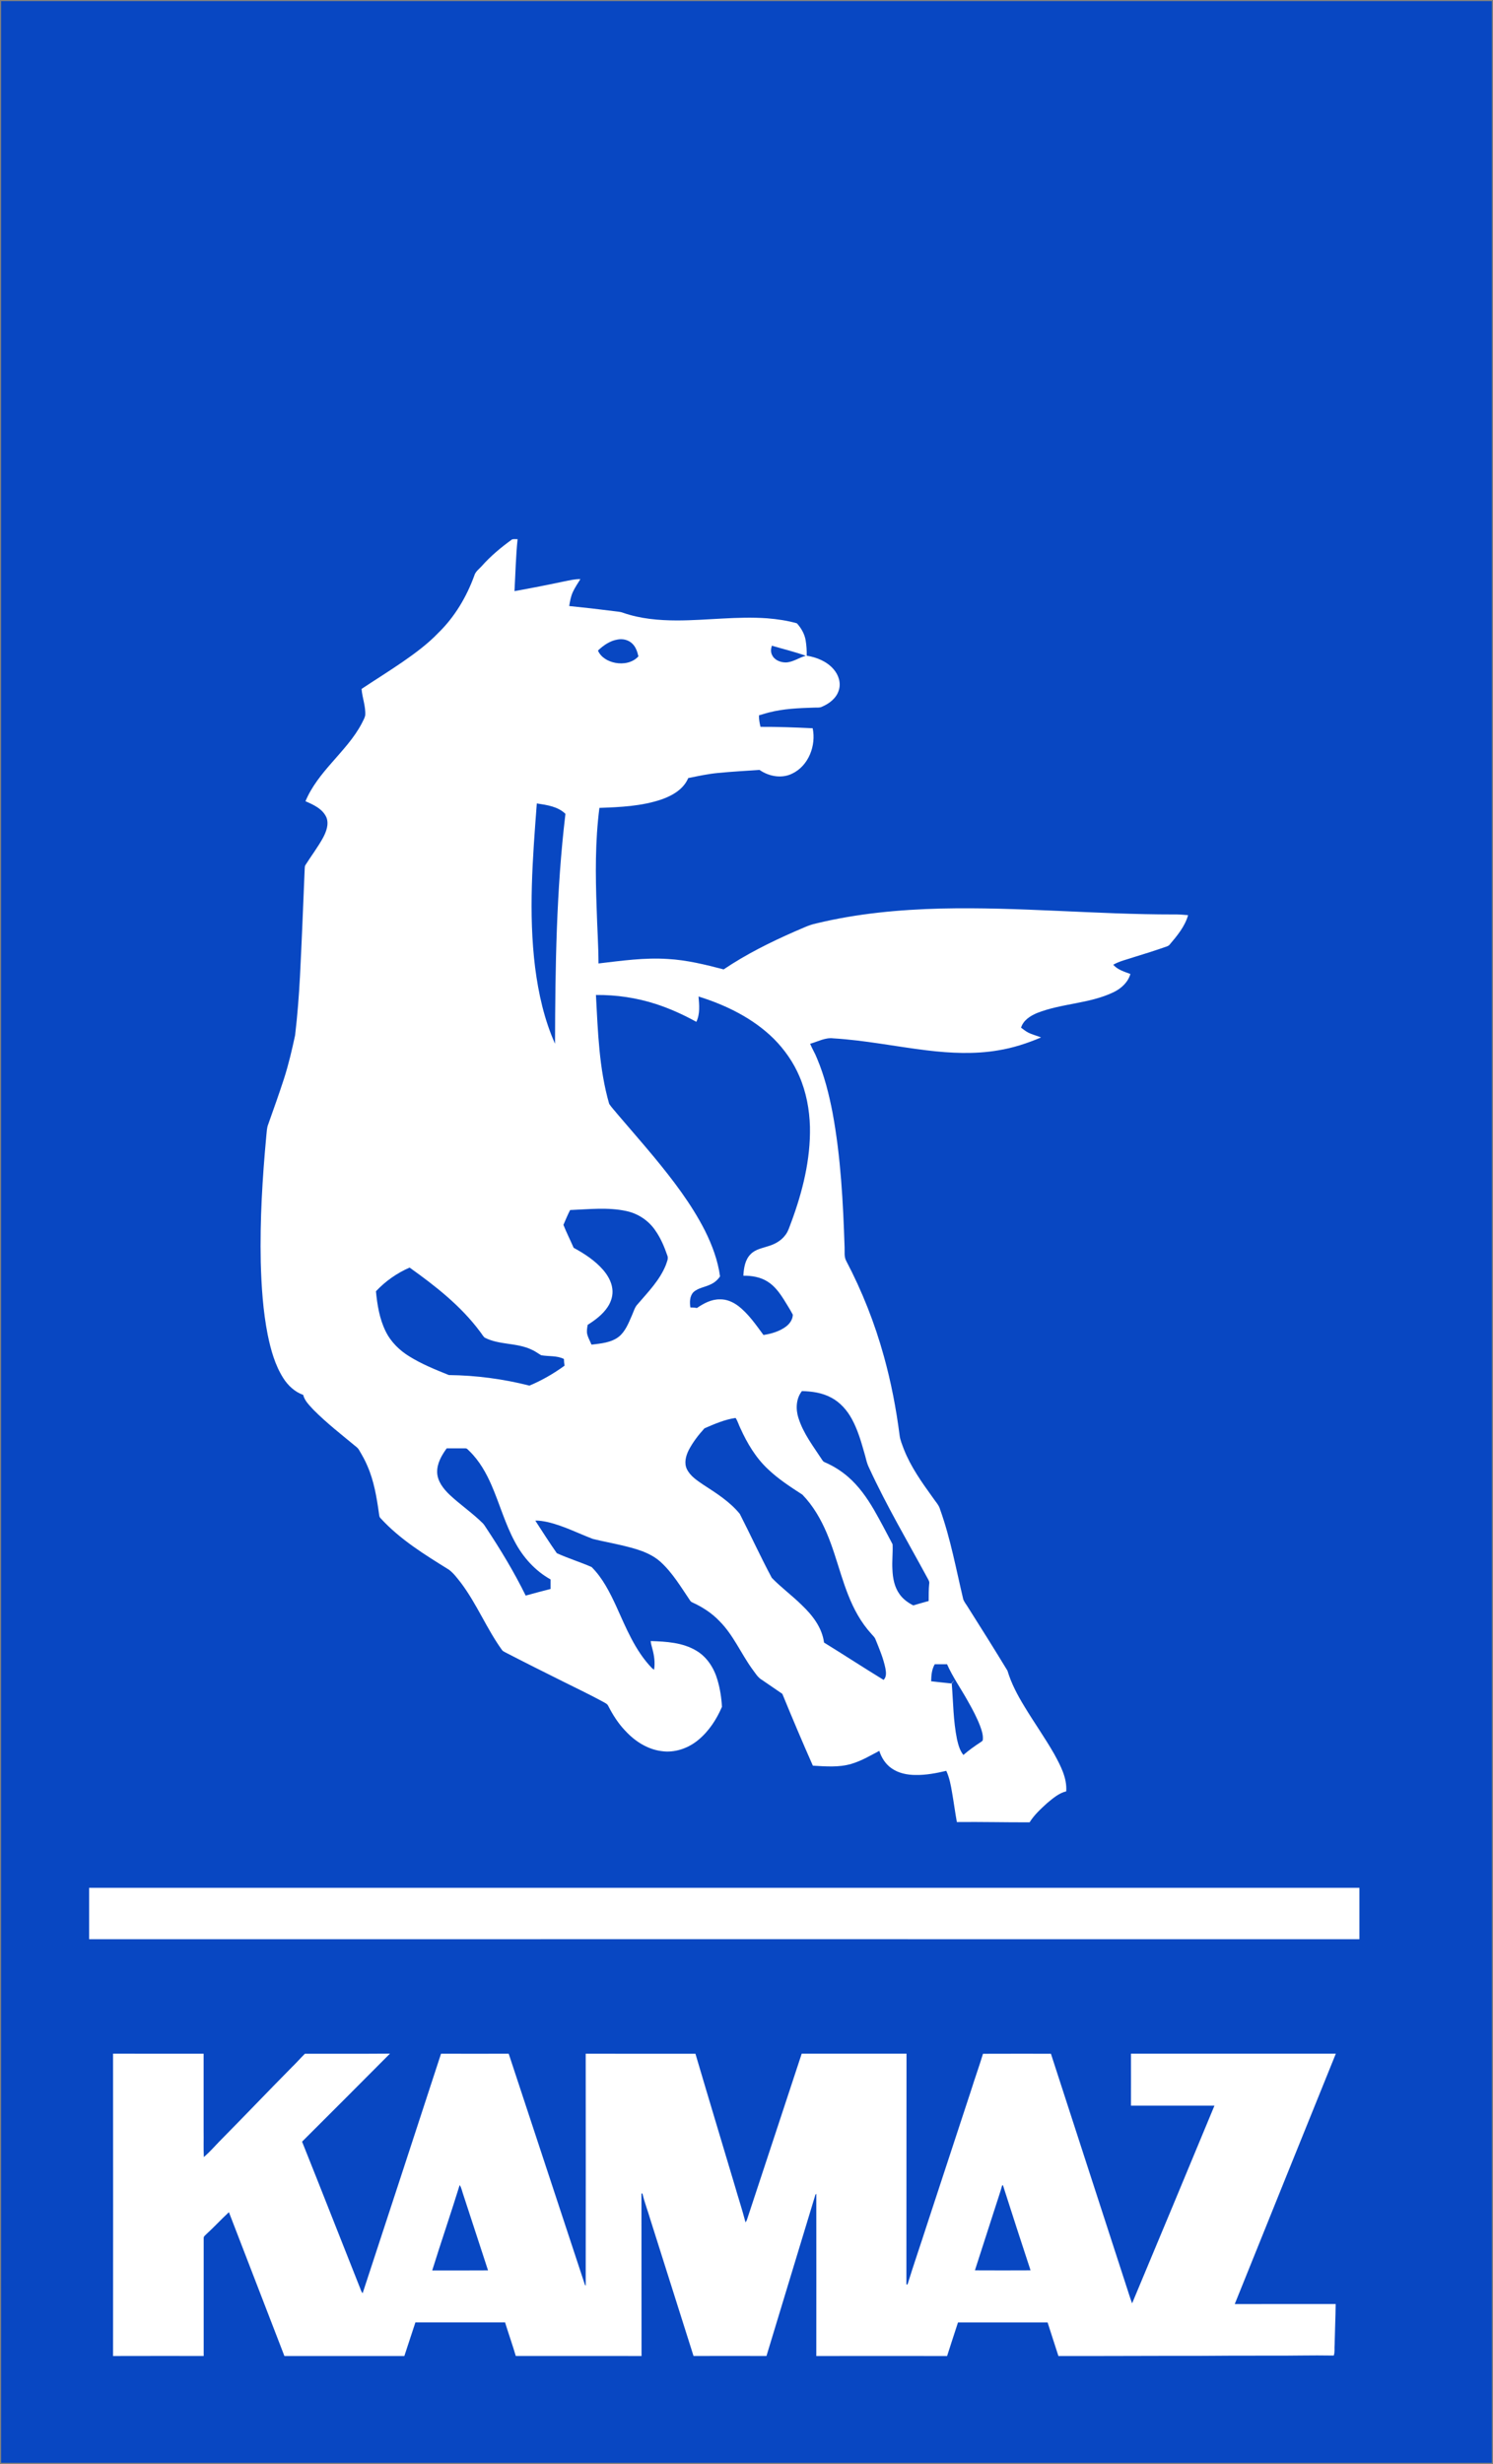 <svg width="40" height="66" viewBox="0 0 40 66" fill="none" xmlns="http://www.w3.org/2000/svg">
<rect x="0" y="0" width="40" height="66" fill="#808080" stroke="none"/>
<g clip-path="url(#clip0_117_1358)">
<path fill-rule="evenodd" clip-rule="evenodd" d="M0.03 0.031H39.97V65.968H0.03V0.031Z" fill="#0847C2"/>
<path fill-rule="evenodd" clip-rule="evenodd" d="M13.713 14.45C13.761 14.434 13.817 14.444 13.867 14.442C13.819 14.904 13.81 15.37 13.784 15.834C14.229 15.754 14.671 15.668 15.112 15.574C15.257 15.546 15.401 15.508 15.549 15.513C15.479 15.626 15.403 15.737 15.347 15.859C15.293 15.977 15.27 16.106 15.25 16.233C15.65 16.273 16.05 16.319 16.448 16.37C16.529 16.382 16.613 16.383 16.691 16.413C17.154 16.575 17.647 16.618 18.135 16.619C18.944 16.619 19.751 16.503 20.56 16.562C20.826 16.584 21.093 16.622 21.35 16.696C21.465 16.823 21.554 16.977 21.584 17.147C21.607 17.285 21.616 17.424 21.613 17.563C21.88 17.606 22.151 17.715 22.332 17.924C22.465 18.075 22.537 18.291 22.473 18.489C22.409 18.7 22.223 18.843 22.03 18.927C21.958 18.965 21.876 18.948 21.799 18.954C21.398 18.967 20.992 18.983 20.602 19.084C20.511 19.106 20.423 19.138 20.334 19.161C20.331 19.265 20.351 19.369 20.375 19.469C20.841 19.466 21.308 19.485 21.773 19.507C21.87 19.969 21.663 20.511 21.228 20.72C20.946 20.862 20.602 20.799 20.349 20.623C19.98 20.649 19.61 20.667 19.242 20.704C18.971 20.729 18.705 20.787 18.439 20.841C18.314 21.139 18.017 21.31 17.727 21.412C17.191 21.595 16.619 21.62 16.059 21.64C15.944 22.537 15.952 23.444 15.986 24.345C15.999 24.833 16.033 25.32 16.035 25.807C16.652 25.735 17.27 25.645 17.892 25.687C18.401 25.715 18.897 25.838 19.388 25.966C19.985 25.563 20.632 25.241 21.29 24.952C21.48 24.875 21.664 24.776 21.867 24.735C22.963 24.469 24.091 24.364 25.216 24.336C27.292 24.288 29.362 24.496 31.437 24.494C31.569 24.491 31.7 24.501 31.831 24.513C31.744 24.822 31.533 25.07 31.33 25.31C31.312 25.33 31.289 25.34 31.265 25.35C30.972 25.453 30.675 25.548 30.378 25.638C30.192 25.701 29.997 25.743 29.825 25.841C29.945 25.978 30.123 26.027 30.285 26.089C30.22 26.315 30.036 26.48 29.832 26.578C29.185 26.888 28.443 26.873 27.781 27.136C27.602 27.212 27.416 27.329 27.356 27.527C27.417 27.572 27.477 27.622 27.545 27.657C27.655 27.713 27.778 27.742 27.892 27.788C27.522 27.946 27.136 28.072 26.739 28.135C26.112 28.242 25.471 28.211 24.843 28.136C24.003 28.035 23.171 27.863 22.325 27.813C22.108 27.786 21.91 27.901 21.705 27.958C21.758 28.091 21.837 28.213 21.889 28.349C22.086 28.814 22.209 29.306 22.305 29.801C22.526 30.991 22.588 32.203 22.628 33.409C22.634 33.531 22.61 33.663 22.672 33.775C23.098 34.586 23.437 35.445 23.681 36.33C23.873 37.021 24.009 37.727 24.101 38.439C24.116 38.574 24.172 38.698 24.218 38.824C24.403 39.293 24.698 39.707 24.99 40.112C25.061 40.22 25.158 40.314 25.19 40.441C25.469 41.222 25.617 42.042 25.809 42.846C25.841 42.922 25.895 42.986 25.937 43.057C26.293 43.619 26.647 44.183 26.992 44.751C27.094 45.094 27.264 45.411 27.449 45.714C27.707 46.142 27.997 46.549 28.245 46.984C28.412 47.291 28.59 47.62 28.566 47.982C28.368 48.03 28.21 48.169 28.056 48.296C27.884 48.453 27.708 48.613 27.585 48.812C26.935 48.814 26.286 48.798 25.636 48.805C25.588 48.543 25.554 48.279 25.508 48.017C25.474 47.818 25.438 47.617 25.352 47.433C25.083 47.497 24.808 47.549 24.532 47.544C24.304 47.544 24.067 47.496 23.88 47.361C23.723 47.25 23.615 47.08 23.558 46.898C23.315 47.026 23.075 47.169 22.808 47.247C22.473 47.346 22.12 47.314 21.778 47.295C21.496 46.659 21.225 46.017 20.96 45.371C20.779 45.247 20.599 45.123 20.418 45C20.297 44.931 20.229 44.803 20.146 44.696C19.848 44.28 19.645 43.794 19.281 43.428C19.075 43.21 18.819 43.044 18.547 42.921C18.526 42.913 18.51 42.9 18.497 42.884C18.248 42.518 18.02 42.127 17.689 41.829C17.4 41.575 17.019 41.479 16.655 41.392C16.398 41.331 16.138 41.284 15.883 41.221C15.479 41.067 15.091 40.866 14.669 40.769C14.562 40.747 14.451 40.725 14.342 40.732C14.532 41.024 14.718 41.319 14.918 41.603C15.222 41.742 15.544 41.84 15.85 41.974C16.141 42.264 16.329 42.636 16.501 43.005C16.768 43.592 17.012 44.212 17.467 44.682C17.485 44.697 17.504 44.712 17.523 44.726C17.555 44.536 17.527 44.343 17.477 44.16C17.459 44.092 17.438 44.026 17.433 43.957C17.849 43.97 18.288 43.994 18.656 44.215C18.944 44.385 19.132 44.684 19.223 45.001C19.291 45.234 19.33 45.476 19.342 45.719C19.199 46.054 18.993 46.369 18.713 46.602C18.44 46.831 18.073 46.958 17.718 46.904C17.343 46.855 17.008 46.638 16.754 46.362C16.565 46.166 16.418 45.934 16.295 45.693C16.271 45.639 16.213 45.617 16.167 45.589C15.816 45.398 15.455 45.225 15.097 45.047C14.572 44.786 14.047 44.523 13.527 44.254C13.499 44.237 13.467 44.224 13.449 44.196C13.039 43.627 12.775 42.965 12.354 42.404C12.254 42.278 12.157 42.142 12.027 42.045C11.377 41.641 10.712 41.233 10.191 40.661C10.157 40.626 10.159 40.576 10.152 40.532C10.091 40.102 10.019 39.667 9.844 39.268C9.783 39.119 9.703 38.981 9.622 38.843C9.602 38.808 9.576 38.778 9.545 38.755C9.156 38.432 8.754 38.121 8.397 37.761C8.29 37.642 8.163 37.526 8.123 37.363C7.898 37.283 7.716 37.114 7.589 36.913C7.367 36.563 7.255 36.156 7.172 35.752C7.046 35.113 7.004 34.461 6.986 33.811C6.962 32.681 7.03 31.551 7.135 30.426C7.148 30.32 7.146 30.21 7.188 30.11C7.331 29.708 7.474 29.307 7.606 28.902C7.73 28.519 7.821 28.126 7.906 27.732C7.968 27.207 8.009 26.68 8.037 26.151C8.086 25.194 8.123 24.238 8.163 23.28C8.167 23.246 8.163 23.21 8.177 23.181C8.334 22.931 8.514 22.696 8.656 22.437C8.742 22.275 8.816 22.077 8.746 21.896C8.644 21.666 8.401 21.556 8.184 21.462C8.346 21.073 8.614 20.742 8.889 20.429C9.178 20.095 9.489 19.768 9.695 19.372C9.728 19.303 9.769 19.237 9.785 19.162C9.801 18.92 9.705 18.692 9.687 18.453C10.05 18.212 10.421 17.981 10.781 17.734C11.123 17.497 11.46 17.249 11.748 16.947C12.182 16.524 12.5 15.989 12.707 15.419C12.737 15.31 12.834 15.244 12.905 15.165C13.144 14.895 13.421 14.664 13.712 14.454L13.713 14.45ZM16.02 17.425C16.1 17.612 16.293 17.717 16.482 17.754C16.699 17.797 16.949 17.753 17.104 17.581C17.076 17.459 17.036 17.333 16.944 17.244C16.843 17.141 16.687 17.103 16.549 17.13C16.344 17.162 16.168 17.285 16.021 17.425H16.02ZM20.684 17.542C20.747 17.681 20.906 17.743 21.049 17.744C21.243 17.741 21.405 17.613 21.589 17.565C21.291 17.459 20.984 17.385 20.68 17.296C20.654 17.375 20.645 17.465 20.684 17.542ZM14.382 21.523C14.271 22.983 14.155 24.457 14.337 25.918C14.427 26.616 14.582 27.313 14.87 27.957C14.876 25.902 14.904 23.842 15.149 21.8C14.946 21.601 14.65 21.562 14.383 21.521L14.382 21.523ZM15.966 26.65C16.019 27.628 16.048 28.622 16.321 29.568C16.387 29.668 16.472 29.754 16.546 29.847C16.868 30.226 17.197 30.6 17.515 30.983C18.027 31.603 18.522 32.246 18.889 32.968C19.08 33.352 19.233 33.761 19.291 34.189C19.228 34.283 19.14 34.359 19.038 34.404C18.887 34.479 18.706 34.494 18.578 34.612C18.475 34.72 18.476 34.883 18.496 35.021C18.554 35.021 18.614 35.025 18.672 35.036C18.853 34.912 19.058 34.801 19.283 34.804C19.463 34.797 19.637 34.874 19.779 34.981C20.053 35.192 20.25 35.483 20.455 35.759C20.667 35.725 20.883 35.664 21.058 35.533C21.158 35.458 21.238 35.344 21.241 35.215C21.169 35.077 21.083 34.945 21.002 34.812C20.884 34.626 20.75 34.442 20.561 34.326C20.369 34.206 20.138 34.168 19.916 34.171C19.927 33.969 19.96 33.745 20.109 33.596C20.236 33.462 20.427 33.432 20.594 33.376C20.76 33.325 20.92 33.237 21.028 33.098C21.117 32.994 21.15 32.859 21.2 32.735C21.502 31.92 21.718 31.057 21.7 30.182C21.687 29.719 21.601 29.256 21.417 28.83C21.258 28.455 21.02 28.116 20.735 27.828C20.177 27.276 19.455 26.923 18.715 26.692C18.734 26.918 18.759 27.16 18.656 27.371C18.311 27.18 17.95 27.016 17.575 26.894C17.057 26.726 16.512 26.646 15.967 26.651L15.966 26.65ZM15.274 32.412C15.208 32.542 15.152 32.676 15.095 32.809C15.178 33.017 15.28 33.218 15.369 33.423C15.66 33.581 15.944 33.767 16.163 34.02C16.283 34.161 16.381 34.33 16.405 34.517C16.429 34.689 16.376 34.865 16.281 35.008C16.146 35.211 15.947 35.359 15.745 35.487C15.73 35.572 15.713 35.659 15.734 35.744C15.759 35.839 15.81 35.925 15.847 36.017C16.099 35.987 16.374 35.966 16.582 35.803C16.756 35.66 16.84 35.441 16.928 35.239C16.977 35.134 17.003 35.014 17.087 34.93C17.366 34.604 17.677 34.289 17.839 33.884C17.864 33.802 17.916 33.713 17.878 33.627C17.798 33.395 17.701 33.164 17.559 32.962C17.378 32.693 17.092 32.504 16.777 32.438C16.283 32.332 15.773 32.392 15.274 32.412ZM10.072 34.587C10.107 34.951 10.167 35.323 10.329 35.654C10.466 35.938 10.697 36.166 10.963 36.33C11.297 36.538 11.663 36.686 12.026 36.832C12.753 36.84 13.479 36.935 14.184 37.115C14.518 36.975 14.832 36.794 15.125 36.581C15.115 36.521 15.109 36.461 15.108 36.401C14.92 36.306 14.701 36.337 14.499 36.301C14.414 36.253 14.337 36.191 14.246 36.153C13.848 35.96 13.377 36.032 12.983 35.828C12.933 35.781 12.9 35.717 12.857 35.664C12.345 34.977 11.664 34.445 10.974 33.953C10.634 34.101 10.326 34.317 10.072 34.588V34.587ZM21.393 37.985C21.524 38.404 21.799 38.753 22.035 39.116C22.05 39.147 22.082 39.16 22.111 39.174C22.331 39.269 22.538 39.4 22.721 39.558C23.005 39.804 23.225 40.115 23.414 40.439C23.589 40.743 23.751 41.055 23.914 41.365C23.925 41.592 23.895 41.819 23.91 42.047C23.919 42.273 23.963 42.508 24.097 42.696C24.19 42.831 24.324 42.928 24.468 43.002C24.605 42.962 24.742 42.921 24.881 42.884C24.882 42.731 24.879 42.577 24.895 42.425C24.91 42.36 24.865 42.306 24.839 42.253C24.313 41.281 23.75 40.329 23.288 39.325C23.217 39.188 23.195 39.034 23.149 38.889C23.064 38.589 22.973 38.285 22.823 38.01C22.694 37.772 22.507 37.56 22.267 37.435C22.027 37.306 21.753 37.267 21.485 37.261C21.324 37.465 21.316 37.749 21.393 37.989V37.985ZM18.872 38.261C18.71 38.439 18.561 38.632 18.449 38.848C18.374 39.002 18.324 39.189 18.403 39.352C18.495 39.541 18.679 39.657 18.845 39.771C19.194 39.997 19.553 40.224 19.82 40.55C20.111 41.118 20.376 41.701 20.678 42.264C20.928 42.523 21.223 42.738 21.48 42.992C21.764 43.262 22.025 43.594 22.077 43.997C22.612 44.327 23.137 44.67 23.672 44.997C23.757 44.916 23.74 44.79 23.721 44.685C23.666 44.417 23.559 44.165 23.457 43.914C23.437 43.857 23.39 43.816 23.352 43.772C23.208 43.615 23.083 43.441 22.978 43.257C22.587 42.576 22.457 41.788 22.152 41.069C21.992 40.691 21.783 40.329 21.497 40.035C21.178 39.828 20.856 39.62 20.579 39.356C20.253 39.053 20.02 38.663 19.837 38.258C19.791 38.169 19.765 38.064 19.708 37.981C19.415 38.022 19.14 38.144 18.871 38.26L18.872 38.261ZM11.966 38.797C11.831 38.985 11.705 39.201 11.712 39.443C11.723 39.678 11.876 39.874 12.038 40.031C12.328 40.305 12.661 40.528 12.943 40.81C12.974 40.845 12.999 40.887 13.025 40.926C13.412 41.509 13.775 42.11 14.084 42.739C14.306 42.678 14.527 42.617 14.75 42.562V42.306C14.337 42.075 14.008 41.709 13.789 41.29C13.533 40.814 13.388 40.289 13.174 39.794C13.028 39.455 12.841 39.125 12.574 38.866C12.541 38.84 12.515 38.792 12.469 38.795C12.301 38.794 12.133 38.794 11.966 38.795V38.797ZM25.043 44.579C24.962 44.717 24.951 44.878 24.947 45.034C25.127 45.054 25.307 45.075 25.488 45.093C25.515 45.06 25.543 45.029 25.574 45C25.55 45.032 25.524 45.064 25.499 45.094C25.539 45.592 25.539 46.096 25.64 46.589C25.674 46.736 25.714 46.889 25.811 47.008C25.954 46.883 26.109 46.773 26.268 46.669C26.288 46.651 26.321 46.64 26.33 46.612C26.347 46.478 26.301 46.35 26.257 46.227C26.169 46 26.055 45.784 25.934 45.572C25.75 45.239 25.528 44.927 25.373 44.578C25.263 44.578 25.154 44.578 25.043 44.578V44.579ZM2.388 50.566C11.689 50.568 20.99 50.566 30.291 50.566C32.335 50.566 34.378 50.567 36.421 50.566C36.421 51.025 36.421 51.484 36.421 51.944C25.077 51.942 13.732 51.942 2.388 51.944C2.388 51.484 2.388 51.024 2.388 50.566ZM3.027 55.009C3.836 55.012 4.645 55.009 5.455 55.01C5.454 55.699 5.455 56.388 5.455 57.078C5.459 57.309 5.449 57.542 5.461 57.773V57.779C5.461 57.779 5.465 57.775 5.467 57.774C5.611 57.649 5.739 57.506 5.871 57.367C6.525 56.706 7.166 56.033 7.82 55.371C7.94 55.255 8.05 55.129 8.169 55.011C8.929 55.009 9.689 55.014 10.448 55.008C9.665 55.795 8.88 56.581 8.093 57.366C8.609 58.653 9.113 59.944 9.626 61.234C9.658 61.296 9.665 61.373 9.716 61.425C10.419 59.287 11.117 57.149 11.816 55.01C12.42 55.012 13.025 55.011 13.629 55.01C14.3 57.048 14.974 59.086 15.646 61.124C15.66 61.157 15.66 61.2 15.692 61.223C15.695 59.152 15.694 57.081 15.692 55.01C16.672 55.013 17.652 55.01 18.632 55.011C18.979 56.189 19.335 57.366 19.686 58.543C19.78 58.871 19.888 59.196 19.973 59.526C20.005 59.491 20.016 59.447 20.03 59.403C20.511 57.938 20.999 56.475 21.479 55.009C22.415 55.01 23.352 55.01 24.287 55.009C24.283 57.069 24.288 59.13 24.284 61.19C24.291 61.19 24.307 61.191 24.314 61.191C24.48 60.652 24.666 60.119 24.838 59.582C25.233 58.386 25.622 57.188 26.017 55.992C26.119 55.665 26.236 55.341 26.336 55.012C26.943 55.008 27.549 55.012 28.156 55.011C28.824 57.078 29.499 59.142 30.168 61.208C30.223 61.37 30.27 61.536 30.331 61.697C31.07 59.934 31.804 58.167 32.537 56.402C31.792 56.402 31.046 56.402 30.3 56.402C30.3 55.938 30.302 55.474 30.3 55.009C32.129 55.01 33.959 55.009 35.789 55.009C34.883 57.242 33.984 59.48 33.081 61.716C33.982 61.714 34.883 61.717 35.785 61.715C35.781 62.077 35.764 62.438 35.757 62.8C35.747 62.897 35.767 63 35.734 63.095C35.142 63.084 34.549 63.103 33.955 63.098C33.345 63.096 32.735 63.099 32.125 63.104C30.869 63.102 29.613 63.111 28.357 63.108C28.261 62.808 28.162 62.509 28.067 62.209C27.267 62.209 26.467 62.209 25.666 62.209C25.569 62.509 25.469 62.808 25.374 63.108C24.206 63.108 23.038 63.106 21.87 63.108C21.871 61.66 21.873 60.211 21.87 58.761C21.864 58.768 21.852 58.781 21.846 58.787C21.41 60.228 20.97 61.667 20.535 63.107C19.884 63.105 19.233 63.107 18.581 63.107C18.196 61.893 17.813 60.679 17.428 59.465C17.359 59.227 17.268 58.996 17.212 58.755H17.186C17.188 60.205 17.185 61.657 17.188 63.108C16.065 63.105 14.941 63.108 13.819 63.107C13.73 62.805 13.624 62.508 13.532 62.208C12.731 62.208 11.929 62.208 11.129 62.208C11.028 62.507 10.934 62.808 10.833 63.108C9.762 63.107 8.691 63.108 7.62 63.108C7.124 61.823 6.628 60.539 6.133 59.255C5.926 59.446 5.735 59.655 5.527 59.845C5.501 59.876 5.454 59.901 5.457 59.947C5.456 61 5.457 62.054 5.457 63.107C4.648 63.107 3.839 63.105 3.029 63.108C3.031 60.408 3.031 57.709 3.029 55.008L3.027 55.009ZM12.316 58.526C12.079 59.292 11.818 60.049 11.58 60.815C12.078 60.815 12.576 60.816 13.075 60.813C12.855 60.141 12.636 59.469 12.416 58.798C12.382 58.709 12.369 58.607 12.315 58.527L12.316 58.526ZM26.85 58.535C26.794 58.74 26.721 58.94 26.658 59.144C26.479 59.7 26.298 60.257 26.12 60.812C26.617 60.813 27.113 60.816 27.61 60.812C27.361 60.054 27.113 59.295 26.871 58.535H26.85Z" fill="white"/>
</g>
<defs>
<clipPath id="clip0_117_1358">
<rect width="40" height="66" fill="white"/>
</clipPath>
</defs>
</svg>
